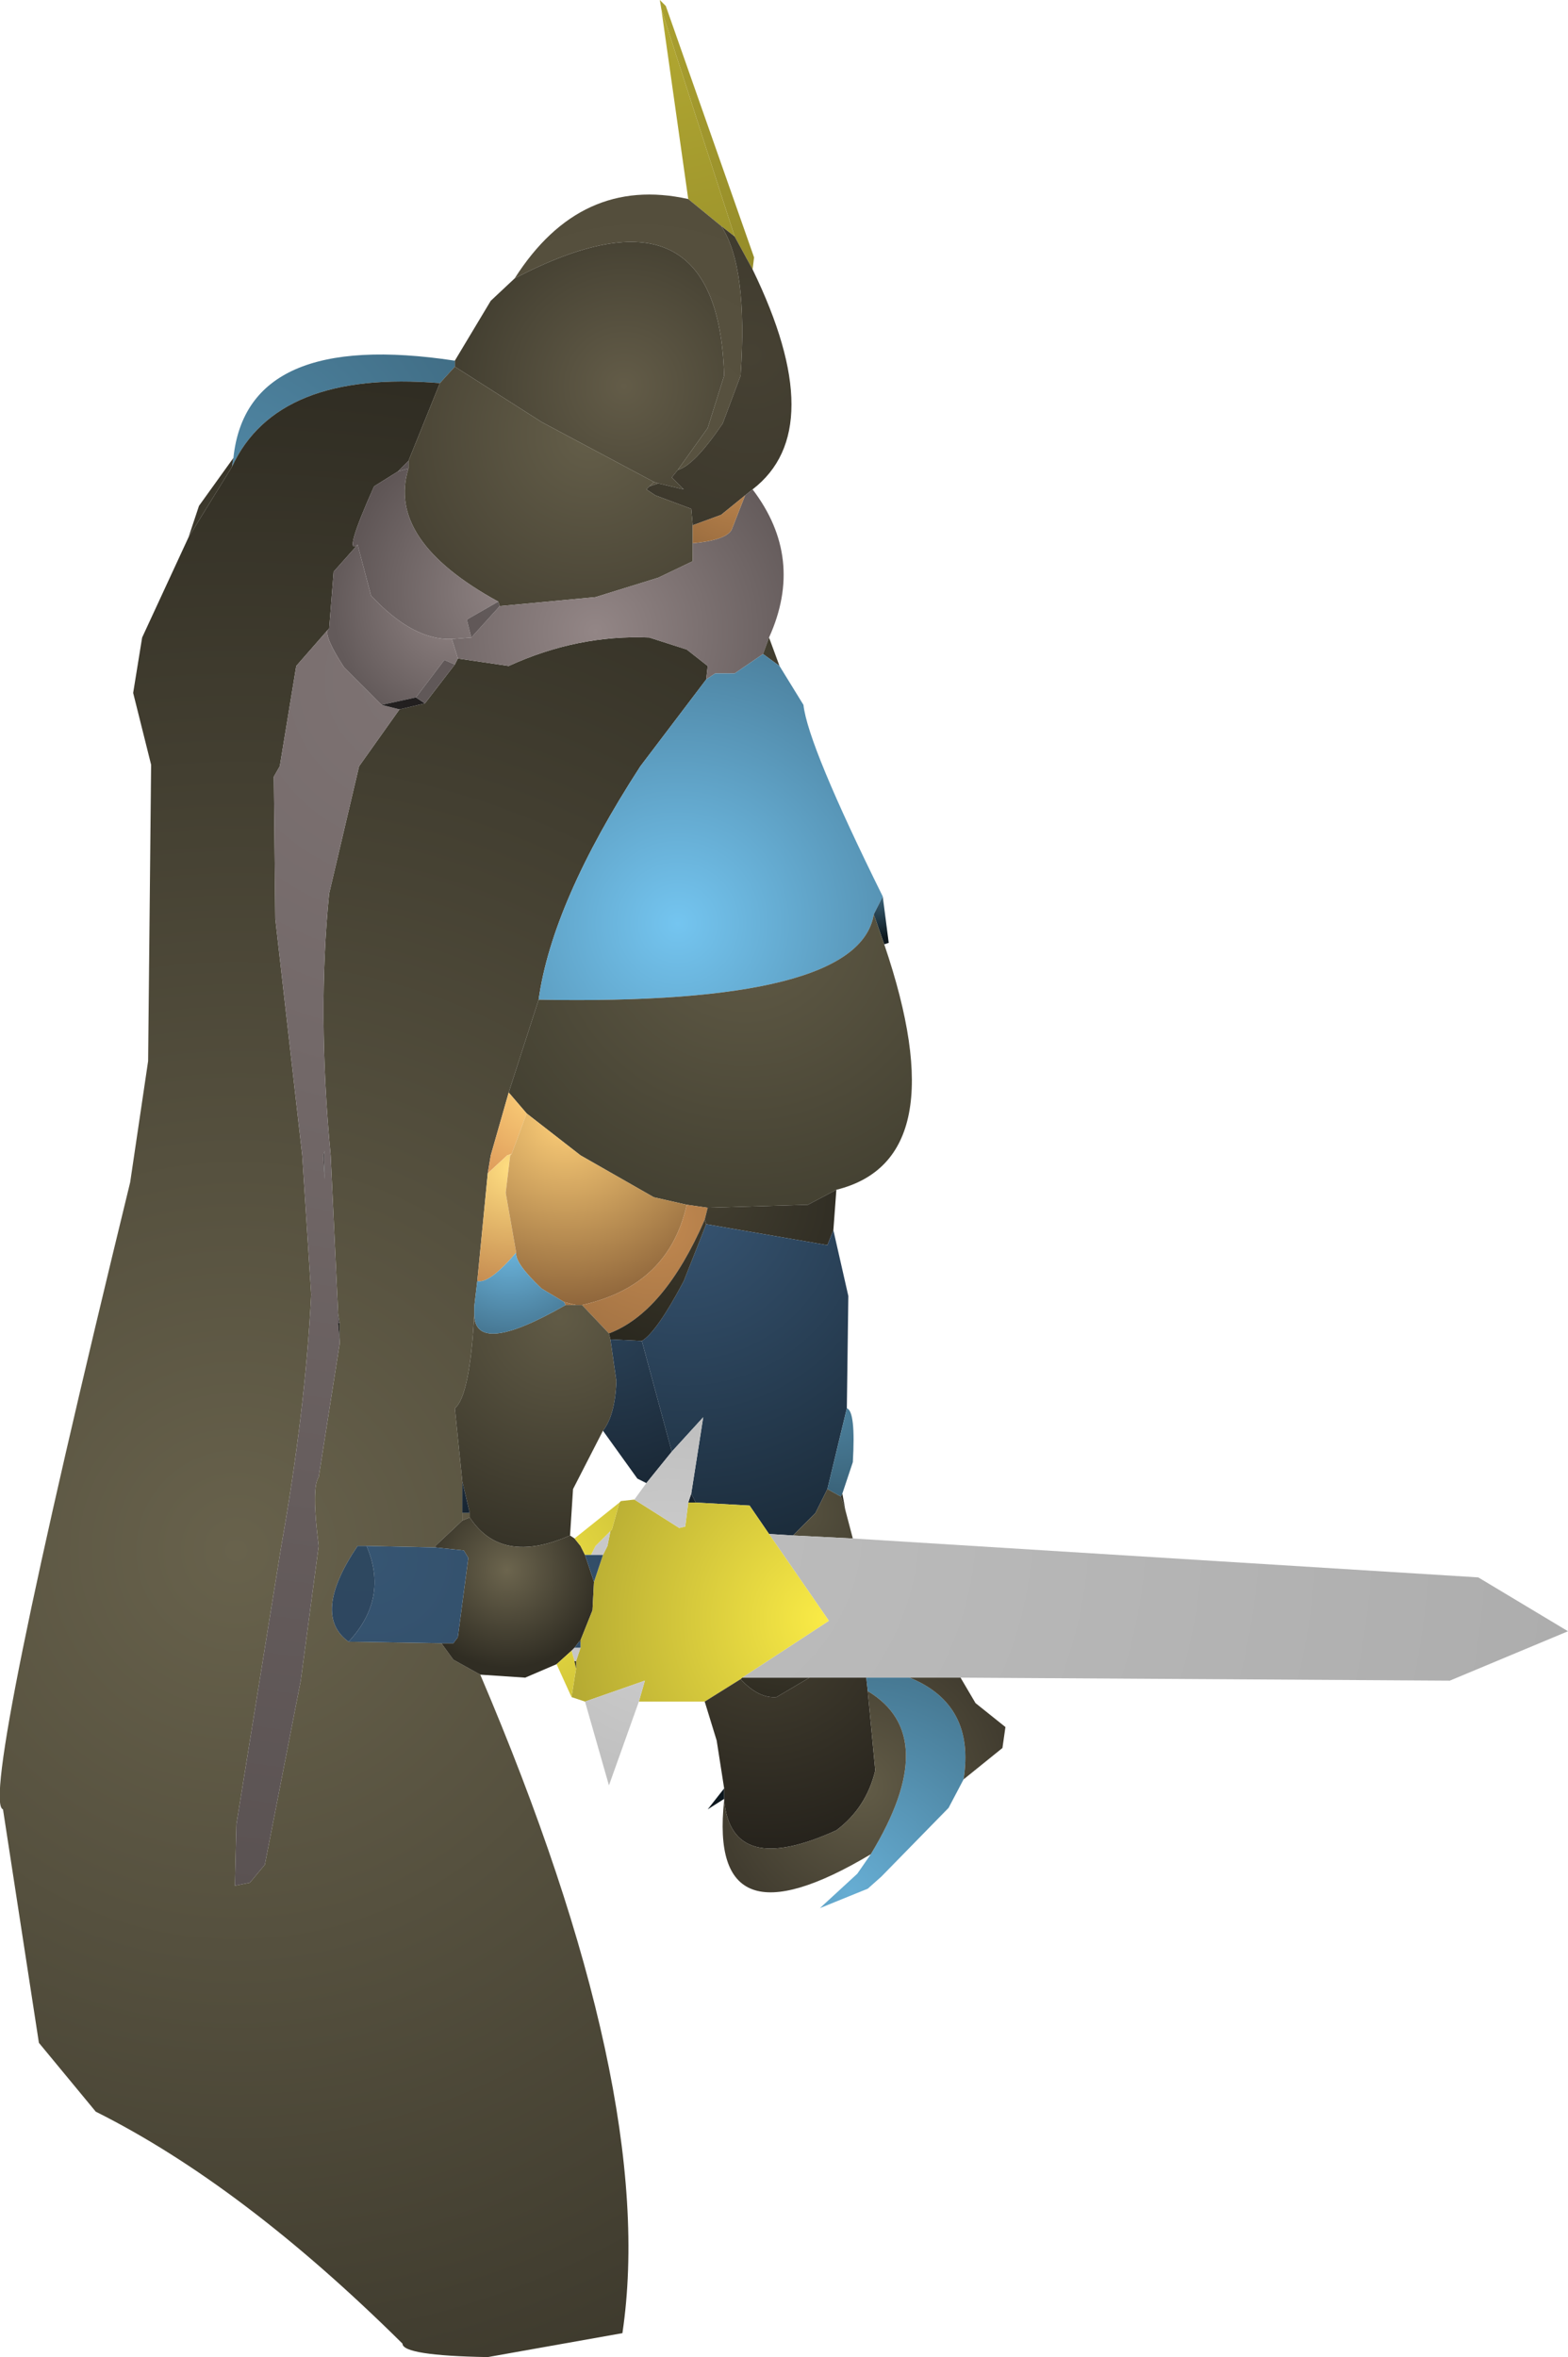<?xml version="1.0" encoding="UTF-8" standalone="no"?>
<svg xmlns:ffdec="https://www.free-decompiler.com/flash" xmlns:xlink="http://www.w3.org/1999/xlink" ffdec:objectType="shape" height="78.75px" width="52.4px" xmlns="http://www.w3.org/2000/svg">
  <g transform="matrix(1.0, 0.0, 0.0, 1.0, 14.4, 61.4)">
    <path d="M7.7 -61.1 L7.65 -61.4 7.85 -61.2 10.8 -52.8 10.75 -52.4 10.15 -53.5 7.7 -61.1" fill="url(#gradient0)" fill-rule="evenodd" stroke="none"/>
    <path d="M7.7 -61.1 L10.15 -53.5 9.7 -53.85 8.6 -54.75 7.7 -61.1" fill="url(#gradient1)" fill-rule="evenodd" stroke="none"/>
    <path d="M2.8 -52.1 Q5.0 -55.55 8.6 -54.75 L9.7 -53.85 Q10.6 -52.5 10.35 -48.85 L9.75 -47.25 Q8.8 -45.85 8.25 -45.7 L9.25 -47.1 9.8 -48.85 Q9.6 -55.65 2.8 -52.1 M7.45 -45.3 L7.6 -45.25 7.3 -45.15 7.45 -45.3" fill="url(#gradient2)" fill-rule="evenodd" stroke="none"/>
    <path d="M0.8 -49.35 L2.0 -51.35 2.8 -52.1 Q9.6 -55.65 9.8 -48.85 L9.25 -47.1 8.25 -45.7 8.05 -45.45 8.45 -45.05 7.6 -45.25 7.45 -45.3 3.7 -47.3 0.8 -49.15 0.8 -49.35" fill="url(#gradient3)" fill-rule="evenodd" stroke="none"/>
    <path d="M10.15 -53.5 L10.75 -52.4 Q13.35 -47.05 10.75 -45.05 L10.5 -44.85 9.7 -44.2 8.75 -43.85 8.7 -44.4 7.5 -44.85 7.2 -45.05 7.3 -45.15 7.6 -45.25 8.45 -45.05 8.05 -45.45 8.25 -45.7 Q8.8 -45.85 9.75 -47.25 L10.35 -48.85 Q10.6 -52.5 9.7 -53.85 L10.15 -53.5" fill="url(#gradient4)" fill-rule="evenodd" stroke="none"/>
    <path d="M-6.6 -46.1 Q-6.15 -50.4 0.8 -49.35 L0.8 -49.15 0.3 -48.6 Q-5.15 -49.05 -6.65 -45.8 L-6.6 -46.1" fill="url(#gradient5)" fill-rule="evenodd" stroke="none"/>
    <path d="M-8.1 -43.45 L-7.75 -44.5 -6.6 -46.1 -6.65 -45.8 -8.1 -43.45" fill="url(#gradient6)" fill-rule="evenodd" stroke="none"/>
    <path d="M1.65 -5.45 Q7.6 8.5 6.4 16.55 L1.9 17.35 Q-0.95 17.3 -0.95 16.9 -6.3 11.6 -11.2 9.15 L-13.1 6.85 -14.3 -0.95 Q-15.1 -1.2 -10.05 -21.9 L-9.45 -25.95 -9.35 -35.85 -9.95 -38.25 -9.65 -40.1 -8.1 -43.45 -6.65 -45.8 Q-5.15 -49.05 0.3 -48.6 L-0.75 -46.0 -1.1 -45.65 -1.9 -45.15 Q-2.95 -42.8 -2.45 -43.2 L-3.25 -42.3 -3.4 -40.4 -3.45 -40.35 -4.5 -39.15 -5.05 -35.8 -5.25 -35.45 -5.2 -30.7 -4.3 -22.8 -4.0 -18.15 Q-4.2 -14.25 -5.0 -9.75 L-6.5 -0.45 -6.55 1.6 -6.05 1.5 -5.55 0.9 -4.35 -5.25 -3.75 -9.75 Q-4.0 -11.7 -3.75 -12.05 L-3.05 -16.5 -3.05 -16.6 -3.05 -17.2 -3.1 -17.5 -3.35 -22.8 Q-3.8 -27.55 -3.4 -31.55 L-2.4 -35.8 -1.05 -37.7 -0.2 -37.9 0.8 -39.2 0.9 -39.4 2.6 -39.15 Q4.9 -40.2 7.3 -40.1 L8.55 -39.7 9.25 -39.15 9.2 -38.7 7.0 -35.8 Q4.05 -31.25 3.6 -28.0 L2.6 -24.9 2.0 -22.8 1.9 -22.2 1.55 -18.6 1.45 -17.75 1.45 -17.5 Q1.3 -14.75 0.8 -14.35 L1.05 -11.9 1.05 -10.85 1.05 -10.6 0.15 -9.75 0.15 -9.7 -2.15 -9.75 -2.45 -9.75 Q-4.0 -7.45 -2.75 -6.55 L0.35 -6.5 0.75 -5.95 1.65 -5.45" fill="url(#gradient7)" fill-rule="evenodd" stroke="none"/>
    <path d="M0.3 -48.6 L0.8 -49.15 3.7 -47.3 7.45 -45.3 7.3 -45.15 7.2 -45.05 7.5 -44.85 8.7 -44.4 8.75 -43.85 8.75 -43.25 8.75 -42.65 7.6 -42.1 5.5 -41.45 2.3 -41.15 2.25 -41.3 Q-1.5 -43.35 -0.75 -45.75 L-0.75 -46.0 0.3 -48.6" fill="url(#gradient8)" fill-rule="evenodd" stroke="none"/>
    <path d="M10.75 -45.05 Q12.5 -42.75 11.3 -40.1 L11.1 -39.55 10.15 -38.9 9.5 -38.9 9.2 -38.7 9.25 -39.15 8.55 -39.7 7.3 -40.1 Q4.9 -40.2 2.6 -39.15 L0.9 -39.4 0.7 -40.05 1.35 -40.1 2.3 -41.15 5.5 -41.45 7.6 -42.1 8.75 -42.65 8.75 -43.25 Q9.85 -43.35 10.05 -43.7 L10.5 -44.85 10.75 -45.05 M-1.1 -45.65 L-0.75 -46.0 -0.75 -45.75 -1.1 -45.65" fill="url(#gradient9)" fill-rule="evenodd" stroke="none"/>
    <path d="M-2.45 -43.2 Q-2.95 -42.8 -1.9 -45.15 L-1.1 -45.65 -0.75 -45.75 Q-1.5 -43.35 2.25 -41.3 L1.2 -40.7 1.35 -40.1 0.7 -40.05 Q-0.6 -40.0 -2.0 -41.5 L-2.45 -43.2" fill="url(#gradient10)" fill-rule="evenodd" stroke="none"/>
    <path d="M2.25 -41.3 L2.3 -41.15 1.35 -40.1 1.2 -40.7 2.25 -41.3" fill="url(#gradient11)" fill-rule="evenodd" stroke="none"/>
    <path d="M8.75 -43.25 L8.75 -43.85 9.7 -44.2 10.5 -44.85 10.05 -43.7 Q9.85 -43.35 8.75 -43.25" fill="url(#gradient12)" fill-rule="evenodd" stroke="none"/>
    <path d="M11.3 -40.1 L11.65 -39.15 11.1 -39.55 11.3 -40.1" fill="url(#gradient13)" fill-rule="evenodd" stroke="none"/>
    <path d="M11.65 -39.15 L12.45 -37.85 Q12.6 -36.5 15.1 -31.45 L14.8 -30.85 Q14.3 -27.8 3.6 -28.0 4.05 -31.25 7.0 -35.8 L9.2 -38.7 9.5 -38.9 10.15 -38.9 11.1 -39.55 11.65 -39.15" fill="url(#gradient14)" fill-rule="evenodd" stroke="none"/>
    <path d="M-3.45 -40.35 L-3.4 -40.4 -3.25 -42.3 -2.45 -43.2 -2.0 -41.5 Q-0.6 -40.0 0.7 -40.05 L0.9 -39.4 0.8 -39.2 0.45 -39.35 -0.5 -38.1 -1.65 -37.85 -2.9 -39.1 Q-3.55 -40.1 -3.45 -40.35" fill="url(#gradient15)" fill-rule="evenodd" stroke="none"/>
    <path d="M-1.05 -37.7 L-2.4 -35.8 -3.4 -31.55 Q-3.8 -27.55 -3.35 -22.8 L-3.1 -17.5 -3.1 -17.2 -3.05 -16.6 -3.05 -16.5 -3.75 -12.05 Q-4.0 -11.7 -3.75 -9.75 L-4.35 -5.25 -5.55 0.9 -6.05 1.5 -6.55 1.6 -6.5 -0.45 -5.0 -9.75 Q-4.2 -14.25 -4.0 -18.15 L-4.3 -22.8 -5.2 -30.7 -5.25 -35.45 -5.05 -35.8 -4.5 -39.15 -3.45 -40.35 Q-3.55 -40.1 -2.9 -39.1 L-1.65 -37.85 -1.05 -37.7 M-3.55 -22.0 L-3.55 -22.95 -3.6 -22.8 -3.55 -22.0" fill="url(#gradient16)" fill-rule="evenodd" stroke="none"/>
    <path d="M-0.2 -37.9 L-1.05 -37.7 -1.65 -37.85 -0.5 -38.1 -0.2 -37.9" fill="url(#gradient17)" fill-rule="evenodd" stroke="none"/>
    <path d="M0.8 -39.2 L-0.2 -37.9 -0.5 -38.1 0.45 -39.35 0.8 -39.2" fill="url(#gradient18)" fill-rule="evenodd" stroke="none"/>
    <path d="M-3.05 -17.2 L-3.05 -16.6 -3.1 -17.2 -3.05 -17.2" fill="url(#gradient19)" fill-rule="evenodd" stroke="none"/>
    <path d="M-3.1 -17.5 L-3.05 -17.2 -3.1 -17.2 -3.1 -17.5" fill="url(#gradient20)" fill-rule="evenodd" stroke="none"/>
    <path d="M15.1 -31.45 L15.3 -29.9 15.15 -29.85 14.8 -30.85 15.1 -31.45" fill="url(#gradient21)" fill-rule="evenodd" stroke="none"/>
    <path d="M15.15 -29.85 Q17.6 -22.65 13.55 -21.65 L12.6 -21.15 9.25 -21.05 8.55 -21.15 7.45 -21.4 5.0 -22.8 3.2 -24.2 2.6 -24.9 3.6 -28.0 Q14.3 -27.8 14.8 -30.85 L15.15 -29.85" fill="url(#gradient22)" fill-rule="evenodd" stroke="none"/>
    <path d="M1.9 -22.2 L2.0 -22.8 2.6 -24.9 3.2 -24.2 2.7 -22.85 2.55 -22.8 1.9 -22.2" fill="url(#gradient23)" fill-rule="evenodd" stroke="none"/>
    <path d="M1.9 -22.2 L2.55 -22.8 2.7 -22.85 2.65 -22.8 2.5 -21.55 2.85 -19.55 Q1.95 -18.5 1.55 -18.6 L1.9 -22.2" fill="url(#gradient24)" fill-rule="evenodd" stroke="none"/>
    <path d="M2.7 -22.85 L3.2 -24.2 5.0 -22.8 7.45 -21.4 8.55 -21.15 Q7.95 -18.45 5.05 -17.8 L4.85 -17.8 4.45 -17.9 3.7 -18.35 Q2.8 -19.2 2.85 -19.55 L2.5 -21.55 2.65 -22.8 2.7 -22.85" fill="url(#gradient25)" fill-rule="evenodd" stroke="none"/>
    <path d="M4.45 -17.9 L4.85 -17.8 4.5 -17.8 4.45 -17.9 M5.05 -17.8 Q7.95 -18.45 8.55 -21.15 L9.25 -21.05 9.15 -20.65 Q7.8 -17.55 5.95 -16.85 L5.05 -17.8" fill="url(#gradient26)" fill-rule="evenodd" stroke="none"/>
    <path d="M4.85 -17.8 L5.05 -17.8 5.95 -16.85 6.0 -16.65 6.2 -15.25 Q6.15 -14.1 5.75 -13.6 L4.75 -11.65 4.65 -10.1 Q2.35 -9.1 1.3 -10.7 L1.3 -10.85 1.05 -11.9 0.8 -14.35 Q1.3 -14.75 1.45 -17.5 1.45 -16.05 4.5 -17.8 L4.85 -17.8" fill="url(#gradient27)" fill-rule="evenodd" stroke="none"/>
    <path d="M2.85 -19.55 Q2.8 -19.2 3.7 -18.35 L4.45 -17.9 4.5 -17.8 Q1.45 -16.05 1.45 -17.5 L1.45 -17.75 1.55 -18.6 Q1.95 -18.5 2.85 -19.55" fill="url(#gradient28)" fill-rule="evenodd" stroke="none"/>
    <path d="M-3.55 -22.0 L-3.6 -22.8 -3.55 -22.95 -3.55 -22.0" fill="url(#gradient29)" fill-rule="evenodd" stroke="none"/>
    <path d="M13.55 -21.65 L13.45 -20.3 13.25 -19.8 9.2 -20.5 9.15 -20.65 9.25 -21.05 12.6 -21.15 13.55 -21.65" fill="url(#gradient30)" fill-rule="evenodd" stroke="none"/>
    <path d="M13.45 -20.3 L13.95 -18.1 13.9 -14.35 13.25 -11.65 12.85 -10.85 12.1 -10.1 11.3 -10.15 10.65 -11.1 8.85 -11.2 8.7 -11.5 9.1 -14.05 8.05 -12.9 7.05 -16.6 Q7.55 -16.9 8.45 -18.6 L9.2 -20.5 13.25 -19.8 13.45 -20.3" fill="url(#gradient31)" fill-rule="evenodd" stroke="none"/>
    <path d="M6.0 -16.65 L5.95 -16.85 Q7.8 -17.55 9.15 -20.65 L9.2 -20.5 8.45 -18.6 Q7.55 -16.9 7.05 -16.6 L6.0 -16.65" fill="url(#gradient32)" fill-rule="evenodd" stroke="none"/>
    <path d="M5.75 -13.6 Q6.15 -14.1 6.2 -15.25 L6.0 -16.65 7.05 -16.6 8.05 -12.9 7.2 -11.85 6.9 -12.0 5.75 -13.6 M8.7 -11.5 L8.85 -11.2 8.6 -11.2 8.7 -11.5" fill="url(#gradient33)" fill-rule="evenodd" stroke="none"/>
    <path d="M1.05 -11.9 L1.3 -10.85 1.05 -10.85 1.05 -11.9" fill="url(#gradient34)" fill-rule="evenodd" stroke="none"/>
    <path d="M1.3 -10.85 L1.3 -10.7 1.05 -10.6 1.05 -10.85 1.3 -10.85" fill="url(#gradient35)" fill-rule="evenodd" stroke="none"/>
    <path d="M4.2 -5.8 L3.15 -5.35 1.65 -5.45 0.75 -5.95 0.35 -6.5 0.75 -6.5 0.9 -6.7 1.25 -9.35 1.1 -9.6 0.15 -9.7 0.15 -9.75 1.05 -10.6 1.3 -10.7 Q2.35 -9.1 4.65 -10.1 L4.8 -10.0 5.0 -9.75 5.15 -9.45 5.45 -8.55 5.4 -7.6 5.0 -6.6 4.95 -6.55 4.8 -6.35 4.7 -6.25 4.2 -5.8" fill="url(#gradient36)" fill-rule="evenodd" stroke="none"/>
    <path d="M13.9 -14.35 Q14.2 -14.25 14.1 -12.55 L13.75 -11.5 13.7 -11.4 13.25 -11.65 13.9 -14.35" fill="url(#gradient37)" fill-rule="evenodd" stroke="none"/>
    <path d="M13.85 -10.95 L14.1 -10.0 12.1 -10.1 12.85 -10.85 13.25 -11.65 13.7 -11.4 13.85 -10.95 M10.35 -5.3 L10.4 -5.35 12.65 -5.35 11.55 -4.7 Q10.95 -4.65 10.35 -5.3" fill="url(#gradient38)" fill-rule="evenodd" stroke="none"/>
    <path d="M14.1 -10.0 L35.0 -8.7 38.0 -6.9 34.05 -5.25 17.7 -5.35 16.0 -5.35 14.55 -5.35 12.65 -5.35 10.4 -5.35 13.3 -7.25 11.3 -10.15 12.1 -10.1 14.1 -10.0" fill="url(#gradient39)" fill-rule="evenodd" stroke="none"/>
    <path d="M9.15 -4.55 L6.95 -4.55 7.15 -5.25 5.15 -4.55 4.7 -4.7 4.85 -5.65 4.85 -5.9 5.0 -6.35 5.0 -6.55 5.0 -6.6 5.4 -7.6 5.45 -8.55 5.75 -9.45 5.9 -9.75 6.0 -10.25 6.05 -10.3 6.3 -11.2 6.35 -11.25 6.8 -11.3 8.3 -10.35 8.5 -10.4 8.6 -11.2 8.85 -11.2 10.65 -11.1 11.3 -10.15 13.3 -7.25 10.4 -5.35 10.35 -5.3 9.15 -4.55" fill="url(#gradient40)" fill-rule="evenodd" stroke="none"/>
    <path d="M6.95 -4.55 L5.95 -1.75 5.15 -4.55 7.15 -5.25 6.95 -4.55 M8.05 -12.9 L9.1 -14.05 8.7 -11.5 8.6 -11.2 8.5 -10.4 8.3 -10.35 6.8 -11.3 7.2 -11.85 8.05 -12.9 M6.0 -10.25 L5.9 -9.75 5.75 -9.45 5.35 -9.45 5.5 -9.75 6.0 -10.25 M5.0 -6.35 L4.85 -5.9 4.8 -5.9 4.7 -6.25 4.8 -6.35 5.0 -6.35" fill="url(#gradient41)" fill-rule="evenodd" stroke="none"/>
    <path d="M13.75 -11.5 L13.85 -10.95 13.7 -11.4 13.75 -11.5 M9.8 -1.25 L9.8 -1.3 9.8 -1.65 9.55 -3.25 9.15 -4.55 10.35 -5.3 Q10.95 -4.65 11.55 -4.7 L12.65 -5.35 14.55 -5.35 14.6 -4.9 14.85 -2.25 Q14.55 -1.0 13.55 -0.25 10.05 1.35 9.8 -1.25" fill="url(#gradient42)" fill-rule="evenodd" stroke="none"/>
    <path d="M4.7 -4.7 L4.2 -5.8 4.7 -6.25 4.8 -5.9 4.85 -5.65 4.7 -4.7 M6.3 -11.2 L6.05 -10.3 6.0 -10.25 5.5 -9.75 5.35 -9.45 5.15 -9.45 5.0 -9.75 4.8 -10.0 6.3 -11.2" fill="url(#gradient43)" fill-rule="evenodd" stroke="none"/>
    <path d="M0.15 -9.7 L1.1 -9.6 1.25 -9.35 0.9 -6.7 0.75 -6.5 0.35 -6.5 -2.75 -6.55 Q-1.4 -8.0 -2.15 -9.75 L0.15 -9.7 M5.75 -9.45 L5.45 -8.55 5.15 -9.45 5.35 -9.45 5.75 -9.45 M5.0 -6.55 L5.0 -6.35 4.8 -6.35 4.95 -6.55 5.0 -6.55" fill="url(#gradient44)" fill-rule="evenodd" stroke="none"/>
    <path d="M-2.15 -9.75 Q-1.4 -8.0 -2.75 -6.55 -4.0 -7.45 -2.45 -9.75 L-2.15 -9.75" fill="url(#gradient45)" fill-rule="evenodd" stroke="none"/>
    <path d="M5.0 -6.6 L5.0 -6.55 4.95 -6.55 5.0 -6.6 M4.85 -5.9 L4.85 -5.65 4.8 -5.9 4.85 -5.9" fill="url(#gradient46)" fill-rule="evenodd" stroke="none"/>
    <path d="M17.8 -1.95 L17.3 -1.0 15.05 1.3 14.6 1.7 13.0 2.35 14.25 1.2 14.7 0.55 Q17.1 -3.4 14.6 -4.9 L14.55 -5.35 16.0 -5.35 Q18.2 -4.45 17.8 -1.95" fill="url(#gradient47)" fill-rule="evenodd" stroke="none"/>
    <path d="M17.7 -5.35 L18.2 -4.5 19.2 -3.7 19.1 -3.0 17.8 -1.95 Q18.2 -4.45 16.0 -5.35 L17.7 -5.35 M14.7 0.55 Q9.25 3.8 9.8 -1.25 10.05 1.35 13.55 -0.25 14.55 -1.0 14.85 -2.25 L14.6 -4.9 Q17.1 -3.4 14.7 0.55" fill="url(#gradient48)" fill-rule="evenodd" stroke="none"/>
    <path d="M9.8 -1.3 L9.25 -0.95 9.8 -1.65 9.8 -1.3" fill="url(#gradient49)" fill-rule="evenodd" stroke="none"/>
  </g>
  <defs>
    <radialGradient cx="0" cy="0" gradientTransform="matrix(0.013, 0.0, 0.0, 0.013, 7.6, -61.65)" gradientUnits="userSpaceOnUse" id="gradient0" r="819.2" spreadMethod="pad">
      <stop offset="0.0" stop-color="#aba130"/>
      <stop offset="1.0" stop-color="#938a29"/>
    </radialGradient>
    <radialGradient cx="0" cy="0" gradientTransform="matrix(0.013, 0.0, 0.0, 0.013, 7.6, -61.65)" gradientUnits="userSpaceOnUse" id="gradient1" r="819.2" spreadMethod="pad">
      <stop offset="0.0" stop-color="#b4aa32"/>
      <stop offset="1.0" stop-color="#99902b"/>
    </radialGradient>
    <radialGradient cx="0" cy="0" gradientTransform="matrix(0.011, 0.0, 0.0, 0.011, 6.95, -45.8)" gradientUnits="userSpaceOnUse" id="gradient2" r="819.2" spreadMethod="pad">
      <stop offset="0.0" stop-color="#595341"/>
      <stop offset="1.0" stop-color="#544e3c"/>
    </radialGradient>
    <radialGradient cx="0" cy="0" gradientTransform="matrix(0.007, 0.0, 0.0, 0.007, 6.45, -48.5)" gradientUnits="userSpaceOnUse" id="gradient3" r="819.2" spreadMethod="pad">
      <stop offset="0.0" stop-color="#635c48"/>
      <stop offset="1.0" stop-color="#423e30"/>
    </radialGradient>
    <radialGradient cx="0" cy="0" gradientTransform="matrix(0.008, 0.0, 0.0, 0.008, 10.7, -49.55)" gradientUnits="userSpaceOnUse" id="gradient4" r="819.2" spreadMethod="pad">
      <stop offset="0.0" stop-color="#464133"/>
      <stop offset="1.0" stop-color="#3c382c"/>
    </radialGradient>
    <radialGradient cx="0" cy="0" gradientTransform="matrix(0.013, 0.0, 0.0, 0.013, -7.0, -44.8)" gradientUnits="userSpaceOnUse" id="gradient5" r="819.2" spreadMethod="pad">
      <stop offset="0.0" stop-color="#5189a7"/>
      <stop offset="1.0" stop-color="#3e6980"/>
    </radialGradient>
    <radialGradient cx="0" cy="0" gradientTransform="matrix(0.005, 0.0, 0.0, 0.005, -7.25, -44.2)" gradientUnits="userSpaceOnUse" id="gradient6" r="819.2" spreadMethod="pad">
      <stop offset="0.0" stop-color="#3e3a2d"/>
      <stop offset="1.0" stop-color="#302d23"/>
    </radialGradient>
    <radialGradient cx="0" cy="0" gradientTransform="matrix(0.048, 0.0, 0.0, 0.048, -6.5, -9.6)" gradientUnits="userSpaceOnUse" id="gradient7" r="819.2" spreadMethod="pad">
      <stop offset="0.0" stop-color="#68624c"/>
      <stop offset="1.0" stop-color="#302d23"/>
    </radialGradient>
    <radialGradient cx="0" cy="0" gradientTransform="matrix(0.009, 0.0, 0.0, 0.009, 5.3, -46.85)" gradientUnits="userSpaceOnUse" id="gradient8" r="819.2" spreadMethod="pad">
      <stop offset="0.0" stop-color="#645e49"/>
      <stop offset="1.0" stop-color="#454032"/>
    </radialGradient>
    <radialGradient cx="0" cy="0" gradientTransform="matrix(0.011, 0.0, 0.0, 0.011, 5.5, -40.3)" gradientUnits="userSpaceOnUse" id="gradient9" r="819.2" spreadMethod="pad">
      <stop offset="0.0" stop-color="#938686"/>
      <stop offset="1.0" stop-color="#585050"/>
    </radialGradient>
    <radialGradient cx="0" cy="0" gradientTransform="matrix(0.007, 0.0, 0.0, 0.007, 2.65, -41.65)" gradientUnits="userSpaceOnUse" id="gradient10" r="819.2" spreadMethod="pad">
      <stop offset="0.0" stop-color="#908484"/>
      <stop offset="1.0" stop-color="#5d5454"/>
    </radialGradient>
    <radialGradient cx="0" cy="0" gradientTransform="matrix(0.003, 0.0, 0.0, 0.003, 2.65, -41.65)" gradientUnits="userSpaceOnUse" id="gradient11" r="819.2" spreadMethod="pad">
      <stop offset="0.0" stop-color="#615959"/>
      <stop offset="1.0" stop-color="#615858"/>
    </radialGradient>
    <radialGradient cx="0" cy="0" gradientTransform="matrix(0.004, 0.0, 0.0, 0.004, 10.15, -45.4)" gradientUnits="userSpaceOnUse" id="gradient12" r="819.2" spreadMethod="pad">
      <stop offset="0.0" stop-color="#be864e"/>
      <stop offset="1.0" stop-color="#91663b"/>
    </radialGradient>
    <radialGradient cx="0" cy="0" gradientTransform="matrix(0.003, 0.0, 0.0, 0.003, 10.55, -39.65)" gradientUnits="userSpaceOnUse" id="gradient13" r="819.2" spreadMethod="pad">
      <stop offset="0.0" stop-color="#454132"/>
      <stop offset="1.0" stop-color="#3c382b"/>
    </radialGradient>
    <radialGradient cx="0" cy="0" gradientTransform="matrix(0.012, 0.0, 0.0, 0.012, 8.25, -30.55)" gradientUnits="userSpaceOnUse" id="gradient14" r="819.2" spreadMethod="pad">
      <stop offset="0.0" stop-color="#74c5f0"/>
      <stop offset="1.0" stop-color="#4b7f9c"/>
    </radialGradient>
    <radialGradient cx="0" cy="0" gradientTransform="matrix(0.005, 0.0, 0.0, 0.005, 0.8, -41.15)" gradientUnits="userSpaceOnUse" id="gradient15" r="819.2" spreadMethod="pad">
      <stop offset="0.0" stop-color="#928585"/>
      <stop offset="1.0" stop-color="#635a5a"/>
    </radialGradient>
    <radialGradient cx="0" cy="0" gradientTransform="matrix(0.05, 0.0, 0.0, 0.05, -0.45, -38.7)" gradientUnits="userSpaceOnUse" id="gradient16" r="819.2" spreadMethod="pad">
      <stop offset="0.0" stop-color="#7e7373"/>
      <stop offset="1.0" stop-color="#5a5252"/>
    </radialGradient>
    <radialGradient cx="0" cy="0" gradientTransform="matrix(0.002, 0.0, 0.0, 0.002, -1.75, -37.9)" gradientUnits="userSpaceOnUse" id="gradient17" r="819.2" spreadMethod="pad">
      <stop offset="0.0" stop-color="#232020"/>
      <stop offset="1.0" stop-color="#221f1f"/>
    </radialGradient>
    <radialGradient cx="0" cy="0" gradientTransform="matrix(0.002, 0.0, 0.0, 0.002, 1.1, -39.1)" gradientUnits="userSpaceOnUse" id="gradient18" r="819.2" spreadMethod="pad">
      <stop offset="0.0" stop-color="#615858"/>
      <stop offset="1.0" stop-color="#605858"/>
    </radialGradient>
    <radialGradient cx="0" cy="0" gradientTransform="matrix(0.01, 0.0, 0.0, 0.01, -3.85, -10.25)" gradientUnits="userSpaceOnUse" id="gradient19" r="819.2" spreadMethod="pad">
      <stop offset="0.0" stop-color="#3a362a"/>
      <stop offset="1.0" stop-color="#0c0c09"/>
    </radialGradient>
    <radialGradient cx="0" cy="0" gradientTransform="matrix(0.004, 0.0, 0.0, 0.004, -3.05, -16.8)" gradientUnits="userSpaceOnUse" id="gradient20" r="819.2" spreadMethod="pad">
      <stop offset="0.0" stop-color="#4a4343"/>
      <stop offset="1.0" stop-color="#474141"/>
    </radialGradient>
    <radialGradient cx="0" cy="0" gradientTransform="matrix(0.002, 0.0, 0.0, 0.002, 15.0, -31.7)" gradientUnits="userSpaceOnUse" id="gradient21" r="819.2" spreadMethod="pad">
      <stop offset="0.0" stop-color="#43718a"/>
      <stop offset="1.0" stop-color="#0e181e"/>
    </radialGradient>
    <radialGradient cx="0" cy="0" gradientTransform="matrix(0.012, 0.0, 0.0, 0.012, 10.5, -30.7)" gradientUnits="userSpaceOnUse" id="gradient22" r="819.2" spreadMethod="pad">
      <stop offset="0.0" stop-color="#625c47"/>
      <stop offset="1.0" stop-color="#444132"/>
    </radialGradient>
    <radialGradient cx="0" cy="0" gradientTransform="matrix(0.004, 0.0, 0.0, 0.004, 3.65, -25.0)" gradientUnits="userSpaceOnUse" id="gradient23" r="819.2" spreadMethod="pad">
      <stop offset="0.0" stop-color="#ffd47b"/>
      <stop offset="1.0" stop-color="#de9c5b"/>
    </radialGradient>
    <radialGradient cx="0" cy="0" gradientTransform="matrix(0.005, 0.0, 0.0, 0.005, 2.7, -22.4)" gradientUnits="userSpaceOnUse" id="gradient24" r="819.2" spreadMethod="pad">
      <stop offset="0.0" stop-color="#ffde81"/>
      <stop offset="1.0" stop-color="#c48a50"/>
    </radialGradient>
    <radialGradient cx="0" cy="0" gradientTransform="matrix(0.008, 0.0, 0.0, 0.008, 4.5, -24.1)" gradientUnits="userSpaceOnUse" id="gradient25" r="819.2" spreadMethod="pad">
      <stop offset="0.0" stop-color="#ffd079"/>
      <stop offset="1.0" stop-color="#8b6239"/>
    </radialGradient>
    <radialGradient cx="0" cy="0" gradientTransform="matrix(0.006, 0.0, 0.0, 0.006, 7.55, -20.6)" gradientUnits="userSpaceOnUse" id="gradient26" r="819.2" spreadMethod="pad">
      <stop offset="0.0" stop-color="#c28950"/>
      <stop offset="1.0" stop-color="#9f7042"/>
    </radialGradient>
    <radialGradient cx="0" cy="0" gradientTransform="matrix(0.01, 0.0, 0.0, 0.01, 4.3, -17.4)" gradientUnits="userSpaceOnUse" id="gradient27" r="819.2" spreadMethod="pad">
      <stop offset="0.0" stop-color="#615b46"/>
      <stop offset="1.0" stop-color="#343126"/>
    </radialGradient>
    <radialGradient cx="0" cy="0" gradientTransform="matrix(0.004, 0.0, 0.0, 0.004, 2.65, -20.1)" gradientUnits="userSpaceOnUse" id="gradient28" r="819.2" spreadMethod="pad">
      <stop offset="0.0" stop-color="#70bde7"/>
      <stop offset="1.0" stop-color="#477894"/>
    </radialGradient>
    <radialGradient cx="0" cy="0" gradientTransform="matrix(0.006, 0.0, 0.0, 0.006, -3.7, -24.0)" gradientUnits="userSpaceOnUse" id="gradient29" r="819.2" spreadMethod="pad">
      <stop offset="0.0" stop-color="#4d4646"/>
      <stop offset="1.0" stop-color="#484242"/>
    </radialGradient>
    <radialGradient cx="0" cy="0" gradientTransform="matrix(0.005, 0.0, 0.0, 0.005, 9.25, -21.55)" gradientUnits="userSpaceOnUse" id="gradient30" r="819.2" spreadMethod="pad">
      <stop offset="0.0" stop-color="#423e30"/>
      <stop offset="1.0" stop-color="#322f25"/>
    </radialGradient>
    <radialGradient cx="0" cy="0" gradientTransform="matrix(0.015, 0.0, 0.0, 0.015, 8.45, -21.25)" gradientUnits="userSpaceOnUse" id="gradient31" r="819.2" spreadMethod="pad">
      <stop offset="0.0" stop-color="#375573"/>
      <stop offset="1.0" stop-color="#1a2a38"/>
    </radialGradient>
    <radialGradient cx="0" cy="0" gradientTransform="matrix(0.007, 0.0, 0.0, 0.007, 8.8, -21.25)" gradientUnits="userSpaceOnUse" id="gradient32" r="819.2" spreadMethod="pad">
      <stop offset="0.0" stop-color="#3f3b2e"/>
      <stop offset="1.0" stop-color="#28261d"/>
    </radialGradient>
    <radialGradient cx="0" cy="0" gradientTransform="matrix(0.008, 0.0, 0.0, 0.008, 6.05, -17.05)" gradientUnits="userSpaceOnUse" id="gradient33" r="819.2" spreadMethod="pad">
      <stop offset="0.0" stop-color="#2a4157"/>
      <stop offset="1.0" stop-color="#16222e"/>
    </radialGradient>
    <radialGradient cx="0" cy="0" gradientTransform="matrix(0.002, 0.0, 0.0, 0.002, 0.65, -12.45)" gradientUnits="userSpaceOnUse" id="gradient34" r="819.2" spreadMethod="pad">
      <stop offset="0.0" stop-color="#1f3041"/>
      <stop offset="1.0" stop-color="#172532"/>
    </radialGradient>
    <radialGradient cx="0" cy="0" gradientTransform="matrix(0.002, 0.0, 0.0, 0.002, 0.7, -10.35)" gradientUnits="userSpaceOnUse" id="gradient35" r="819.2" spreadMethod="pad">
      <stop offset="0.0" stop-color="#635c48"/>
      <stop offset="1.0" stop-color="#5a5441"/>
    </radialGradient>
    <radialGradient cx="0" cy="0" gradientTransform="matrix(0.004, 0.0, 0.0, 0.004, 2.55, -8.95)" gradientUnits="userSpaceOnUse" id="gradient36" r="819.2" spreadMethod="pad">
      <stop offset="0.0" stop-color="#6c654e"/>
      <stop offset="1.0" stop-color="#302d23"/>
    </radialGradient>
    <radialGradient cx="0" cy="0" gradientTransform="matrix(0.004, 0.0, 0.0, 0.004, 13.6, -14.1)" gradientUnits="userSpaceOnUse" id="gradient37" r="819.2" spreadMethod="pad">
      <stop offset="0.0" stop-color="#4b7f9b"/>
      <stop offset="1.0" stop-color="#365c71"/>
    </radialGradient>
    <radialGradient cx="0" cy="0" gradientTransform="matrix(0.008, 0.0, 0.0, 0.008, 12.35, -10.85)" gradientUnits="userSpaceOnUse" id="gradient38" r="819.2" spreadMethod="pad">
      <stop offset="0.0" stop-color="#56513f"/>
      <stop offset="1.0" stop-color="#2e2b21"/>
    </radialGradient>
    <radialGradient cx="0" cy="0" gradientTransform="matrix(0.037, 0.0, 0.0, 0.037, 7.8, -10.45)" gradientUnits="userSpaceOnUse" id="gradient39" r="819.2" spreadMethod="pad">
      <stop offset="0.0" stop-color="#bdbdbd"/>
      <stop offset="1.0" stop-color="#adadad"/>
    </radialGradient>
    <radialGradient cx="0" cy="0" gradientTransform="matrix(0.011, 0.0, 0.0, 0.011, 13.2, -7.3)" gradientUnits="userSpaceOnUse" id="gradient40" r="819.2" spreadMethod="pad">
      <stop offset="0.0" stop-color="#faeb46"/>
      <stop offset="1.0" stop-color="#b3a832"/>
    </radialGradient>
    <radialGradient cx="0" cy="0" gradientTransform="matrix(0.008, 0.0, 0.0, 0.008, 7.9, -7.8)" gradientUnits="userSpaceOnUse" id="gradient41" r="819.2" spreadMethod="pad">
      <stop offset="0.0" stop-color="#d0d0d0"/>
      <stop offset="1.0" stop-color="#bebebe"/>
    </radialGradient>
    <radialGradient cx="0" cy="0" gradientTransform="matrix(0.01, 0.0, 0.0, 0.01, 11.1, -7.1)" gradientUnits="userSpaceOnUse" id="gradient42" r="819.2" spreadMethod="pad">
      <stop offset="0.0" stop-color="#464132"/>
      <stop offset="1.0" stop-color="#23201a"/>
    </radialGradient>
    <radialGradient cx="0" cy="0" gradientTransform="matrix(0.005, 0.0, 0.0, 0.005, 3.1, -8.55)" gradientUnits="userSpaceOnUse" id="gradient43" r="819.2" spreadMethod="pad">
      <stop offset="0.0" stop-color="#f3e444"/>
      <stop offset="1.0" stop-color="#d3c73b"/>
    </radialGradient>
    <radialGradient cx="0" cy="0" gradientTransform="matrix(0.011, 0.0, 0.0, 0.011, -1.95, -9.3)" gradientUnits="userSpaceOnUse" id="gradient44" r="819.2" spreadMethod="pad">
      <stop offset="0.0" stop-color="#365572"/>
      <stop offset="1.0" stop-color="#314c66"/>
    </radialGradient>
    <radialGradient cx="0" cy="0" gradientTransform="matrix(0.004, 0.0, 0.0, 0.004, -2.45, -9.85)" gradientUnits="userSpaceOnUse" id="gradient45" r="819.2" spreadMethod="pad">
      <stop offset="0.0" stop-color="#2e4860"/>
      <stop offset="1.0" stop-color="#2e4760"/>
    </radialGradient>
    <radialGradient cx="0" cy="0" gradientTransform="matrix(0.008, 0.0, 0.0, 0.008, 6.35, -11.4)" gradientUnits="userSpaceOnUse" id="gradient46" r="819.2" spreadMethod="pad">
      <stop offset="0.0" stop-color="#222009"/>
      <stop offset="1.0" stop-color="#222009"/>
    </radialGradient>
    <radialGradient cx="0" cy="0" gradientTransform="matrix(0.009, 0.0, 0.0, 0.009, 14.05, 1.75)" gradientUnits="userSpaceOnUse" id="gradient47" r="819.2" spreadMethod="pad">
      <stop offset="0.0" stop-color="#66add3"/>
      <stop offset="1.0" stop-color="#467892"/>
    </radialGradient>
    <radialGradient cx="0" cy="0" gradientTransform="matrix(0.006, 0.0, 0.0, 0.006, 14.4, -1.7)" gradientUnits="userSpaceOnUse" id="gradient48" r="819.2" spreadMethod="pad">
      <stop offset="0.0" stop-color="#625c47"/>
      <stop offset="1.0" stop-color="#423d30"/>
    </radialGradient>
    <radialGradient cx="0" cy="0" gradientTransform="matrix(0.003, 0.0, 0.0, 0.003, 10.5, -2.7)" gradientUnits="userSpaceOnUse" id="gradient49" r="819.2" spreadMethod="pad">
      <stop offset="0.0" stop-color="#0e181e"/>
      <stop offset="1.0" stop-color="#0e181e"/>
    </radialGradient>
  </defs>
</svg>
